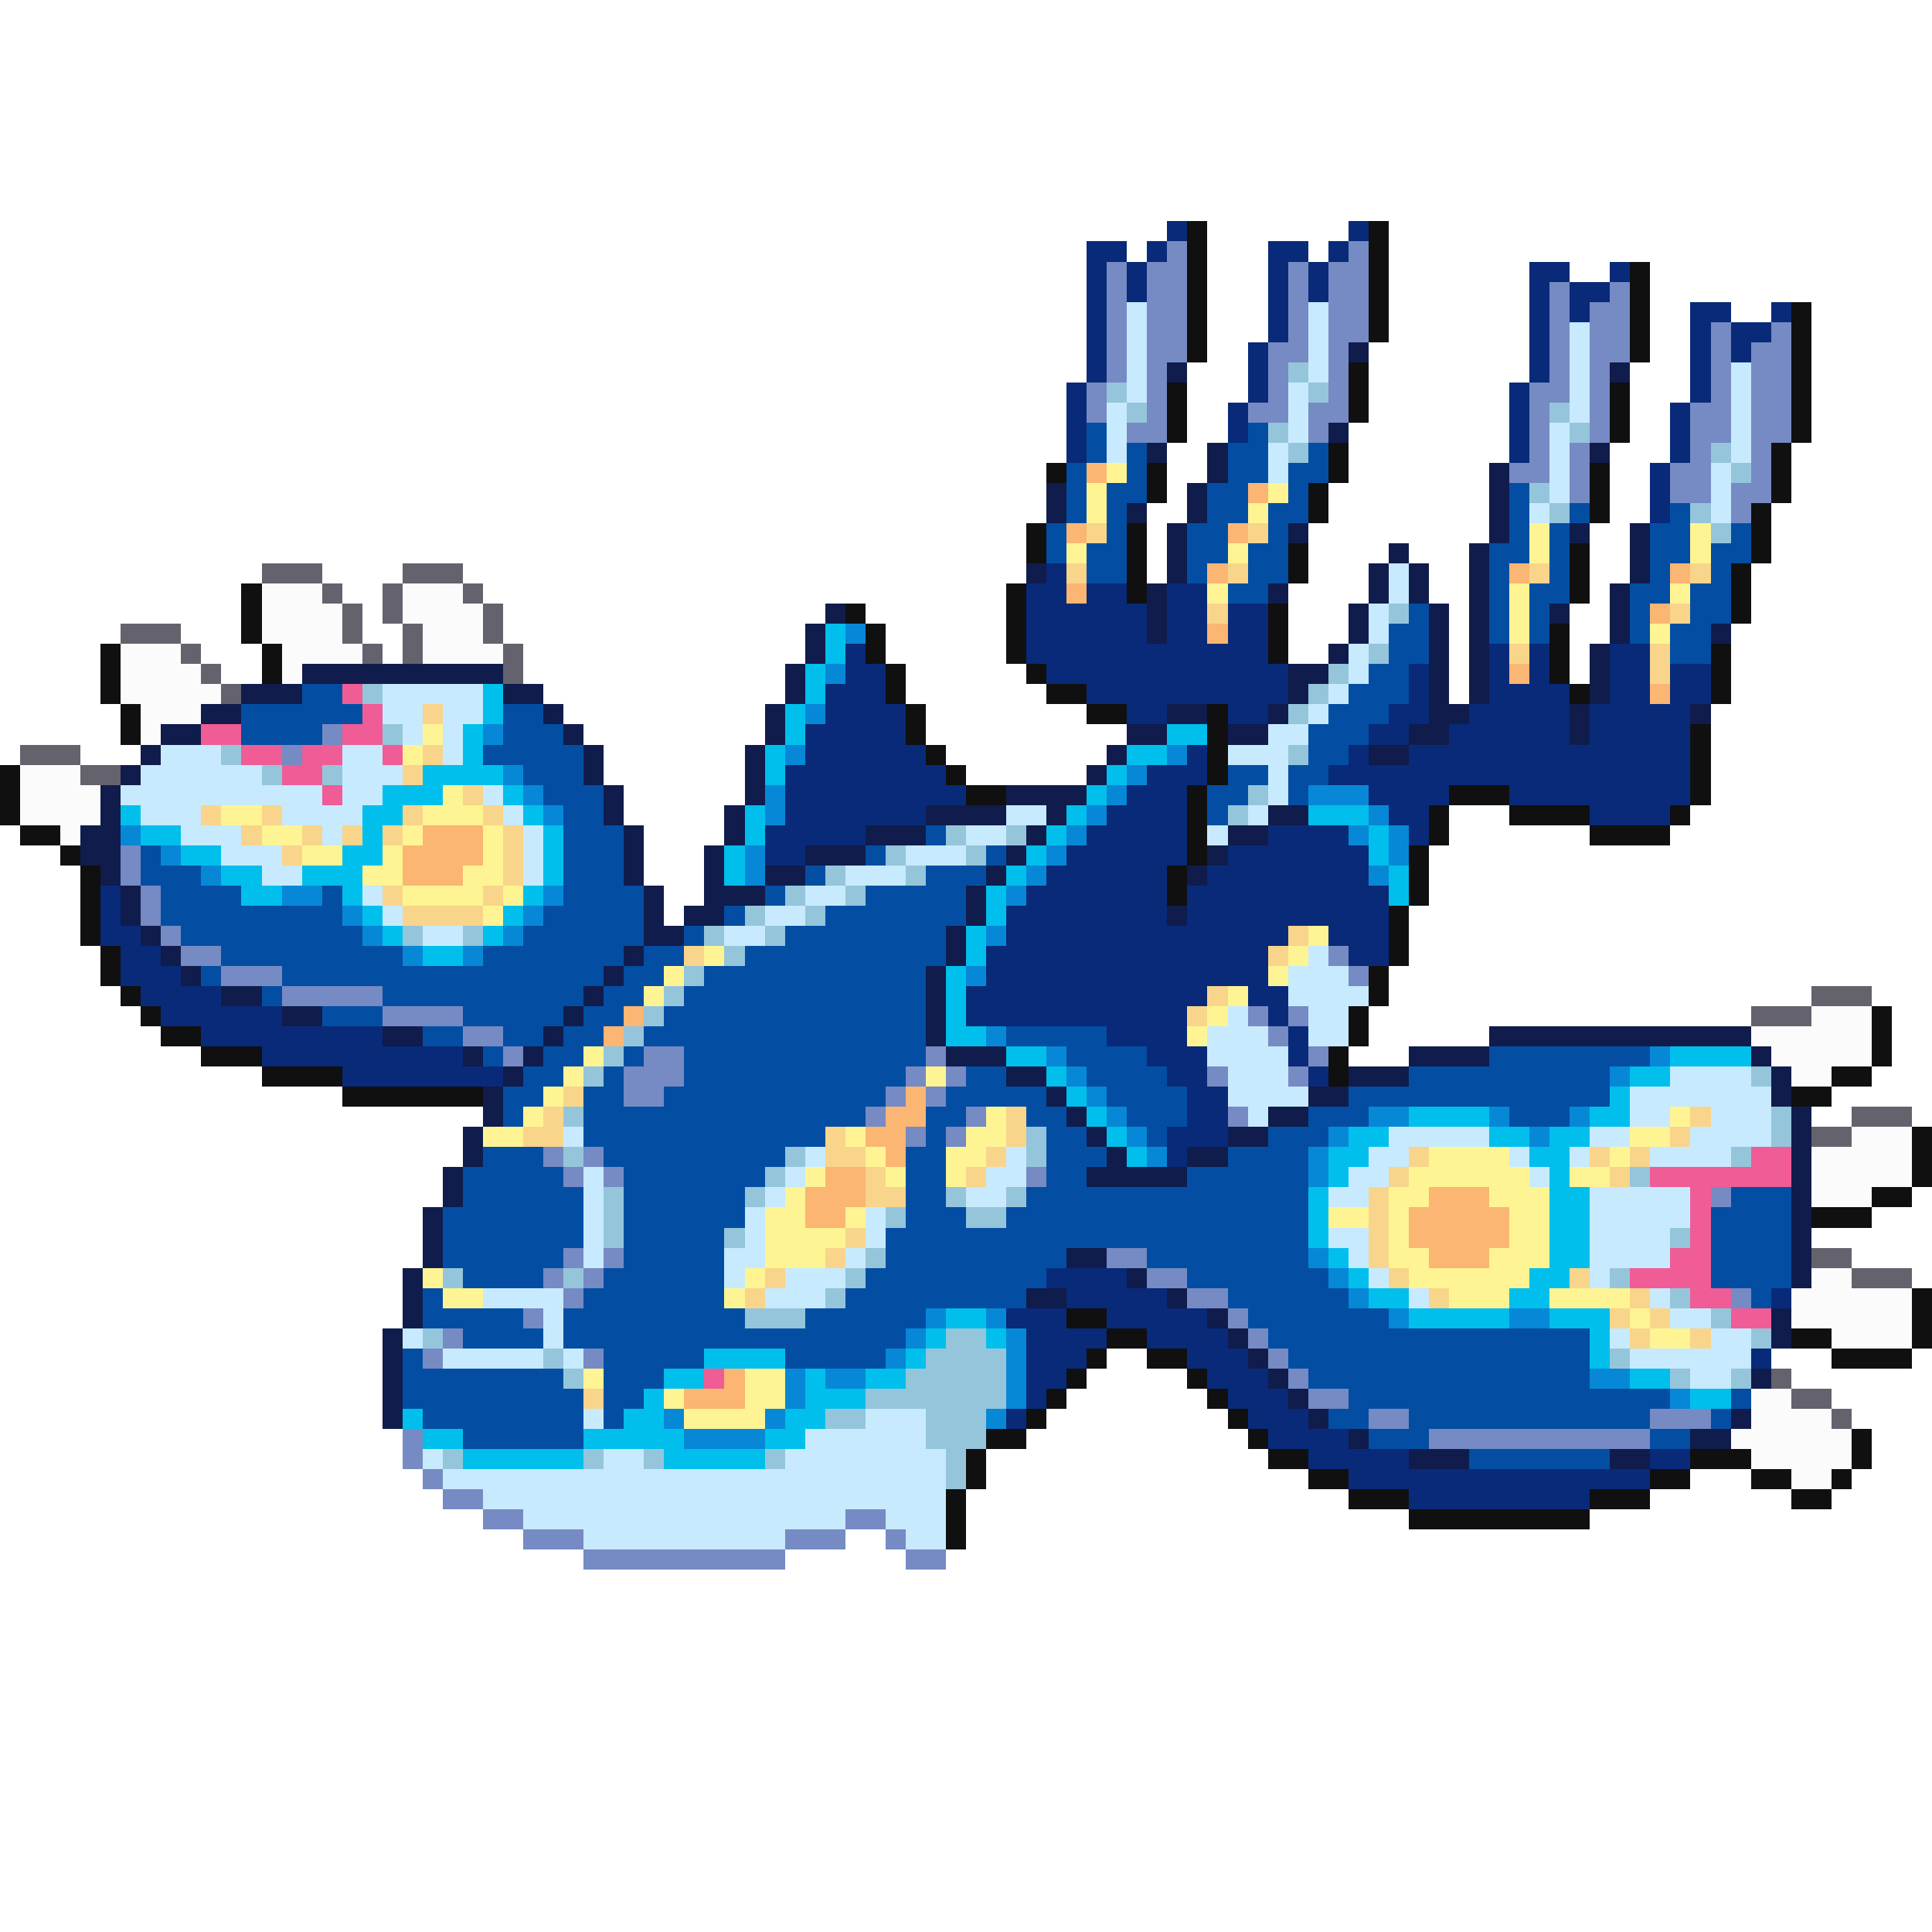<svg xmlns="http://www.w3.org/2000/svg" viewBox="0 -0.5 96 96" shape-rendering="crispEdges">
<path stroke="#082a78" d="M58 11h1M67 11h1M54 12h2M57 12h1M63 12h2M66 12h1M54 13h1M56 13h1M63 13h1M65 13h1M76 13h2M80 13h1M54 14h1M56 14h1M63 14h1M65 14h1M76 14h1M78 14h2M54 15h1M63 15h1M76 15h1M78 15h1M84 15h2M88 15h1M54 16h1M63 16h1M76 16h1M84 16h1M86 16h2M54 17h1M62 17h1M76 17h1M84 17h1M86 17h1M54 18h1M62 18h1M76 18h1M84 18h1M53 19h1M62 19h1M75 19h1M84 19h1M53 20h1M61 20h1M75 20h1M83 20h1M53 21h1M61 21h1M75 21h1M83 21h1M53 22h1M75 22h1M83 22h1M82 23h1M82 24h1M82 25h1M52 28h1M51 29h2M54 29h2M58 29h2M51 30h6M58 30h2M61 30h2M51 31h6M58 31h2M61 31h2M42 32h1M51 32h12M74 32h1M76 32h1M80 32h2M42 33h2M52 33h12M70 33h1M74 33h1M76 33h1M80 33h2M83 33h2M41 34h3M54 34h10M70 34h1M74 34h4M80 34h2M83 34h2M41 35h4M56 35h2M61 35h2M69 35h2M73 35h5M79 35h5M40 36h5M68 36h2M72 36h6M79 36h5M40 37h6M59 37h1M67 37h1M70 37h14M39 38h8M57 38h3M66 38h18M39 39h9M56 39h3M68 39h4M75 39h9M39 40h7M55 40h4M69 40h2M79 40h4M38 41h5M54 41h5M63 41h4M70 41h1M38 42h2M53 42h6M61 42h7M52 43h6M60 43h8M5 44h1M51 44h7M59 44h10M5 45h1M50 45h8M59 45h10M5 46h2M50 46h14M66 46h3M6 47h2M49 47h14M67 47h2M6 48h3M49 48h14M7 49h4M48 49h12M62 49h2M8 50h6M48 50h11M63 50h1M10 51h9M55 51h4M64 51h1M13 52h10M57 52h3M64 52h1M17 53h8M58 53h2M65 53h1M59 54h2M59 55h2M58 56h3M58 57h1M52 63h4M53 64h5M88 64h1M50 65h3M55 65h5M51 66h4M57 66h4M51 67h3M59 67h3M87 67h1M51 68h2M60 68h3M51 69h1M61 69h3M50 70h1M62 70h3M63 71h4M65 72h5M82 72h2M67 73h15M70 74h9" />
<path stroke="#101010" d="M59 11h1M68 11h1M59 12h1M68 12h1M59 13h1M68 13h1M81 13h1M59 14h1M68 14h1M81 14h1M59 15h1M68 15h1M81 15h1M89 15h1M59 16h1M68 16h1M81 16h1M89 16h1M59 17h1M81 17h1M89 17h1M67 18h1M89 18h1M58 19h1M67 19h1M80 19h1M89 19h1M58 20h1M67 20h1M80 20h1M89 20h1M58 21h1M80 21h1M89 21h1M66 22h1M88 22h1M52 23h1M57 23h1M66 23h1M79 23h1M88 23h1M57 24h1M65 24h1M79 24h1M88 24h1M65 25h1M79 25h1M87 25h1M51 26h1M56 26h1M87 26h1M51 27h1M56 27h1M64 27h1M78 27h1M87 27h1M56 28h1M64 28h1M78 28h1M86 28h1M12 29h1M50 29h1M56 29h1M78 29h1M86 29h1M12 30h1M42 30h1M50 30h1M63 30h1M86 30h1M12 31h1M43 31h1M50 31h1M63 31h1M77 31h1M5 32h1M13 32h1M43 32h1M50 32h1M63 32h1M77 32h1M85 32h1M5 33h1M13 33h1M44 33h1M51 33h1M77 33h1M85 33h1M5 34h1M44 34h1M52 34h2M78 34h1M85 34h1M6 35h1M45 35h1M54 35h2M60 35h1M6 36h1M45 36h1M60 36h1M84 36h1M46 37h1M60 37h1M84 37h1M0 38h1M47 38h1M60 38h1M84 38h1M0 39h1M48 39h2M59 39h1M72 39h3M84 39h1M0 40h1M59 40h1M71 40h1M75 40h4M83 40h1M1 41h2M59 41h1M71 41h1M79 41h4M3 42h1M59 42h1M70 42h1M4 43h1M58 43h1M70 43h1M4 44h1M58 44h1M70 44h1M4 45h1M69 45h1M4 46h1M69 46h1M5 47h1M69 47h1M5 48h1M68 48h1M6 49h1M68 49h1M7 50h1M67 50h1M93 50h1M8 51h2M67 51h1M93 51h1M10 52h3M66 52h1M93 52h1M13 53h4M66 53h1M91 53h2M17 54h7M89 54h2M95 56h1M95 57h1M95 58h1M93 59h2M90 60h3M95 64h1M53 65h2M95 65h1M55 66h2M89 66h2M95 66h1M54 67h1M57 67h2M91 67h4M53 68h1M59 68h1M52 69h1M60 69h1M51 70h1M61 70h1M49 71h2M62 71h1M92 71h1M48 72h1M63 72h2M84 72h3M92 72h1M48 73h1M65 73h2M82 73h2M87 73h2M91 73h1M47 74h1M67 74h3M79 74h3M89 74h2M47 75h1M70 75h9M47 76h1" />
<path stroke="#768ac4" d="M58 12h1M67 12h1M55 13h1M57 13h2M64 13h1M66 13h2M55 14h1M57 14h2M64 14h1M66 14h2M77 14h1M80 14h1M55 15h1M57 15h2M64 15h1M66 15h2M77 15h1M79 15h2M55 16h1M57 16h2M64 16h1M66 16h2M77 16h1M79 16h2M85 16h1M88 16h1M55 17h1M57 17h2M63 17h2M66 17h1M77 17h1M79 17h2M85 17h1M87 17h2M55 18h1M57 18h1M63 18h1M66 18h1M77 18h1M79 18h1M85 18h1M87 18h2M54 19h1M57 19h1M63 19h1M66 19h1M76 19h2M79 19h1M85 19h1M87 19h2M54 20h1M57 20h1M62 20h2M65 20h2M76 20h1M79 20h1M84 20h2M87 20h2M56 21h2M65 21h1M76 21h1M79 21h1M84 21h2M87 21h2M76 22h1M78 22h1M84 22h1M87 22h1M75 23h2M78 23h1M83 23h2M87 23h1M78 24h1M83 24h2M86 24h2M86 25h1M16 36h1M14 37h1M6 42h1M6 43h1M7 44h1M7 45h1M8 46h1M9 47h2M66 47h1M11 48h3M67 48h1M14 49h5M19 50h4M62 50h1M64 50h1M23 51h2M63 51h1M25 52h1M32 52h2M46 52h1M65 52h1M31 53h3M45 53h1M47 53h1M60 53h1M64 53h1M31 54h2M44 54h1M46 54h1M43 55h1M48 55h1M61 55h1M45 56h1M47 56h1M27 57h1M29 57h1M28 58h1M30 58h1M51 58h1M85 59h1M28 62h1M30 62h1M55 62h2M27 63h1M29 63h1M57 63h2M28 64h1M59 64h2M86 64h1M26 65h1M61 65h1M22 66h1M62 66h1M21 67h1M29 67h1M63 67h1M64 68h1M65 69h2M68 70h2M82 70h3M20 71h1M71 71h11M20 72h1M21 73h1M22 74h2M24 75h2M42 75h2M26 76h3M39 76h3M44 76h1M29 77h10M45 77h2" />
<path stroke="#c7eafe" d="M56 15h1M65 15h1M56 16h1M65 16h1M78 16h1M56 17h1M65 17h1M78 17h1M56 18h1M65 18h1M78 18h1M86 18h1M56 19h1M64 19h1M78 19h1M86 19h1M55 20h1M64 20h1M78 20h1M86 20h1M55 21h1M64 21h1M77 21h1M86 21h1M55 22h1M63 22h1M77 22h1M86 22h1M63 23h1M77 23h1M85 23h1M77 24h1M85 24h1M76 25h1M85 25h1M69 28h1M69 29h1M68 30h1M68 31h1M67 32h1M67 33h1M19 34h5M66 34h1M19 35h2M22 35h2M65 35h1M20 36h1M22 36h1M63 36h2M8 37h3M17 37h2M22 37h1M61 37h3M7 38h6M17 38h3M63 38h1M6 39h10M17 39h2M24 39h1M63 39h1M7 40h3M14 40h4M25 40h1M50 40h2M62 40h1M9 41h3M16 41h1M26 41h1M48 41h2M60 41h1M11 42h3M26 42h1M45 42h3M13 43h2M26 43h1M42 43h3M18 44h1M40 44h2M19 45h1M38 45h2M21 46h2M36 46h2M65 47h1M64 48h3M64 49h4M61 50h1M65 50h2M60 51h3M65 51h2M60 52h4M61 53h3M83 53h4M61 54h4M81 54h7M62 55h1M81 55h2M85 55h3M28 56h1M69 56h5M79 56h2M84 56h4M40 57h1M50 57h1M68 57h2M75 57h1M78 57h1M82 57h4M29 58h1M39 58h1M49 58h2M67 58h2M76 58h1M29 59h1M38 59h1M48 59h2M66 59h2M79 59h5M29 60h1M37 60h1M43 60h1M79 60h5M29 61h1M37 61h1M43 61h1M66 61h2M79 61h4M29 62h1M36 62h2M42 62h1M67 62h1M79 62h4M36 63h1M39 63h3M68 63h1M79 63h1M24 64h4M38 64h3M70 64h1M82 64h1M27 65h1M83 65h2M20 66h1M27 66h1M80 66h1M85 66h2M22 67h5M28 67h1M81 67h6M84 68h2M29 70h1M43 70h3M40 71h6M21 72h1M30 72h2M39 72h8M22 73h25M24 74h23M26 75h16M44 75h3M29 76h10M45 76h2" />
<path stroke="#101c4c" d="M67 17h1M58 18h1M80 18h1M66 21h1M57 22h1M60 22h1M79 22h1M60 23h1M74 23h1M52 24h1M59 24h1M74 24h1M52 25h1M56 25h1M59 25h1M74 25h1M58 26h1M64 26h1M74 26h1M78 26h1M81 26h1M58 27h1M69 27h1M73 27h1M81 27h1M51 28h1M58 28h1M68 28h1M70 28h1M73 28h1M81 28h1M57 29h1M63 29h1M68 29h1M70 29h1M73 29h1M80 29h1M41 30h1M57 30h1M67 30h1M71 30h1M73 30h1M77 30h1M80 30h1M40 31h1M57 31h1M67 31h1M71 31h1M73 31h1M80 31h1M85 31h1M40 32h1M66 32h1M71 32h1M73 32h1M79 32h1M15 33h10M39 33h1M64 33h2M71 33h1M73 33h1M79 33h1M12 34h3M25 34h2M39 34h1M64 34h1M71 34h1M73 34h1M79 34h1M10 35h2M27 35h1M38 35h1M58 35h2M63 35h1M71 35h2M78 35h1M84 35h1M8 36h2M28 36h1M38 36h1M56 36h2M61 36h2M70 36h2M78 36h1M7 37h1M29 37h1M37 37h1M55 37h1M68 37h2M6 38h1M29 38h1M37 38h1M54 38h1M5 39h1M30 39h1M37 39h1M50 39h4M5 40h1M30 40h1M36 40h1M46 40h4M52 40h1M63 40h2M4 41h2M31 41h1M36 41h1M43 41h3M51 41h1M61 41h2M4 42h2M31 42h1M35 42h1M40 42h3M50 42h1M60 42h1M5 43h1M31 43h1M35 43h1M38 43h2M49 43h1M59 43h1M6 44h1M32 44h1M35 44h3M48 44h1M6 45h1M32 45h1M34 45h2M48 45h1M58 45h1M7 46h1M32 46h2M47 46h1M8 47h1M31 47h1M47 47h1M9 48h1M30 48h1M46 48h1M11 49h2M29 49h1M46 49h1M14 50h2M28 50h1M46 50h1M19 51h2M27 51h1M46 51h1M74 51h13M23 52h1M26 52h1M47 52h3M70 52h4M87 52h1M25 53h1M50 53h2M67 53h3M88 53h1M24 54h1M52 54h1M65 54h2M88 54h1M24 55h1M53 55h1M63 55h2M89 55h1M23 56h1M54 56h1M61 56h2M89 56h1M23 57h1M55 57h1M59 57h2M89 57h1M22 58h1M54 58h5M89 58h1M22 59h1M89 59h1M21 60h1M89 60h1M21 61h1M89 61h1M21 62h1M53 62h2M89 62h1M20 63h1M56 63h1M89 63h1M20 64h1M51 64h2M58 64h1M20 65h1M60 65h1M88 65h1M19 66h1M61 66h1M88 66h1M19 67h1M62 67h1M19 68h1M63 68h1M87 68h1M19 69h1M64 69h1M19 70h1M65 70h1M86 70h1M67 71h1M84 71h2M70 72h3M80 72h2" />
<path stroke="#95c5db" d="M64 18h1M55 19h1M65 19h1M56 20h1M77 20h1M63 21h1M78 21h1M64 22h1M85 22h1M86 23h1M76 24h1M77 25h1M84 25h1M85 26h1M69 30h1M68 32h1M66 33h1M18 34h1M65 34h1M64 35h1M19 36h1M11 37h1M64 37h1M13 38h1M16 38h1M62 39h1M61 40h1M47 41h1M50 41h1M44 42h1M48 42h1M41 43h1M45 43h1M39 44h1M42 44h1M37 45h1M40 45h1M20 46h1M23 46h1M35 46h1M38 46h1M36 47h1M34 48h1M33 49h1M32 50h1M31 51h1M30 52h1M29 53h1M87 53h1M28 55h1M88 55h1M51 56h1M88 56h1M28 57h1M39 57h1M51 57h1M86 57h1M38 58h1M81 58h1M30 59h1M37 59h1M47 59h1M50 59h1M30 60h1M44 60h1M48 60h2M30 61h1M36 61h1M83 61h1M43 62h1M22 63h1M28 63h1M42 63h1M80 63h1M41 64h1M83 64h1M37 65h3M85 65h1M21 66h1M47 66h2M87 66h1M27 67h1M46 67h4M80 67h1M28 68h1M45 68h5M83 68h1M86 68h1M43 69h7M41 70h2M46 70h3M46 71h3M22 72h1M29 72h1M32 72h1M38 72h1M47 72h1M47 73h1" />
<path stroke="#034ea3" d="M54 21h1M62 21h1M54 22h1M56 22h1M61 22h2M65 22h1M53 23h1M56 23h1M61 23h2M64 23h2M53 24h1M55 24h2M60 24h2M64 24h1M75 24h1M53 25h1M55 25h1M60 25h2M63 25h2M75 25h1M78 25h1M83 25h1M52 26h1M55 26h1M59 26h2M63 26h1M75 26h1M77 26h1M82 26h2M86 26h1M52 27h1M54 27h2M59 27h2M62 27h2M74 27h2M77 27h1M82 27h2M85 27h2M54 28h2M59 28h1M62 28h2M74 28h1M77 28h1M82 28h1M85 28h1M61 29h2M74 29h1M76 29h2M81 29h2M84 29h2M70 30h1M74 30h1M76 30h1M81 30h1M84 30h2M69 31h2M74 31h1M76 31h1M81 31h1M83 31h2M69 32h2M83 32h2M68 33h2M15 34h2M67 34h3M12 35h6M25 35h2M66 35h3M12 36h4M25 36h3M65 36h3M24 37h5M65 37h2M26 38h3M61 38h2M64 38h2M27 39h3M60 39h2M64 39h1M28 40h2M60 40h1M28 41h3M46 41h1M7 42h1M28 42h3M43 42h1M49 42h1M7 43h3M28 43h3M40 43h1M46 43h3M8 44h4M16 44h1M28 44h4M38 44h1M43 44h5M8 45h9M27 45h5M36 45h1M41 45h7M9 46h9M26 46h6M34 46h1M39 46h8M11 47h9M24 47h7M32 47h2M37 47h10M10 48h1M14 48h16M31 48h2M35 48h11M13 49h1M19 49h10M30 49h2M34 49h12M16 50h3M23 50h5M29 50h2M33 50h13M21 51h2M25 51h2M28 51h2M32 51h14M50 51h5M24 52h1M27 52h2M31 52h1M34 52h12M53 52h4M74 52h8M26 53h2M30 53h1M34 53h11M48 53h2M54 53h4M70 53h10M25 54h2M29 54h2M33 54h11M47 54h5M55 54h4M67 54h13M25 55h1M29 55h14M46 55h2M51 55h2M56 55h3M65 55h3M75 55h3M29 56h12M46 56h1M52 56h2M57 56h1M63 56h3M24 57h3M30 57h9M45 57h2M52 57h3M61 57h4M23 58h5M31 58h7M45 58h2M52 58h2M59 58h6M23 59h6M31 59h6M45 59h2M51 59h14M86 59h3M22 60h7M31 60h6M45 60h3M50 60h15M85 60h4M22 61h7M31 61h5M44 61h21M85 61h4M22 62h6M31 62h5M44 62h9M57 62h8M85 62h4M23 63h4M30 63h6M43 63h9M59 63h7M85 63h4M21 64h1M29 64h7M42 64h9M61 64h6M87 64h1M21 65h5M28 65h9M40 65h6M62 65h7M23 66h4M28 66h17M63 66h16M20 67h1M30 67h5M39 67h5M64 67h15M20 68h8M30 68h3M65 68h14M20 69h9M30 69h2M67 69h16M86 69h1M21 70h8M30 70h1M66 70h2M70 70h12M85 70h1M23 71h6M68 71h3M82 71h2M73 72h7" />
<path stroke="#fab672" d="M54 23h1M62 24h1M53 26h1M61 26h1M60 28h1M75 28h1M83 28h1M53 29h1M82 30h1M60 31h1M75 33h1M82 34h1M21 41h3M20 42h4M20 43h3M31 50h1M30 51h1M45 54h1M44 55h2M43 56h2M44 57h1M41 58h2M40 59h3M71 59h3M40 60h2M70 60h5M70 61h5M71 62h3M36 68h1M34 69h3" />
<path stroke="#fff493" d="M55 23h1M54 24h1M63 24h1M54 25h1M62 25h1M76 26h1M84 26h1M53 27h1M61 27h1M76 27h1M84 27h1M60 29h1M75 29h1M83 29h1M75 30h1M75 31h1M82 31h1M21 36h1M20 37h1M22 39h1M11 40h2M21 40h3M13 41h2M20 41h1M24 41h1M15 42h2M19 42h1M24 42h1M18 43h2M23 43h2M20 44h4M25 44h1M24 45h1M65 46h1M35 47h1M64 47h1M33 48h1M63 48h1M32 49h1M61 49h1M60 50h1M59 51h1M29 52h1M28 53h1M46 53h1M27 54h1M26 55h1M49 55h1M83 55h1M24 56h2M42 56h1M48 56h2M81 56h2M43 57h1M47 57h2M71 57h4M80 57h1M40 58h1M44 58h1M47 58h1M70 58h6M78 58h2M39 59h1M69 59h2M74 59h3M38 60h2M42 60h1M66 60h2M69 60h1M75 60h2M38 61h4M69 61h1M75 61h2M38 62h3M69 62h2M74 62h3M21 63h1M37 63h1M70 63h6M22 64h2M36 64h1M72 64h3M77 64h4M81 65h1M82 66h2M29 68h1M37 68h2M33 69h1M37 69h2M34 70h4" />
<path stroke="#f8d58b" d="M54 26h1M62 26h1M53 28h1M61 28h1M76 28h1M84 28h1M60 30h1M83 30h1M75 32h1M82 32h1M82 33h1M21 35h1M21 37h1M20 38h1M23 39h1M10 40h1M13 40h1M20 40h1M24 40h1M12 41h1M15 41h1M17 41h1M19 41h1M25 41h1M14 42h1M25 42h1M25 43h1M19 44h1M24 44h1M20 45h4M64 46h1M34 47h1M63 47h1M60 49h1M59 50h1M28 54h1M27 55h1M50 55h1M84 55h1M26 56h2M41 56h1M50 56h1M83 56h1M41 57h2M49 57h1M70 57h1M79 57h1M81 57h1M43 58h1M48 58h1M69 58h1M80 58h1M43 59h2M68 59h1M68 60h1M42 61h1M68 61h1M41 62h1M68 62h1M38 63h1M69 63h1M78 63h1M37 64h1M71 64h1M81 64h1M80 65h1M82 65h1M81 66h1M84 66h1M29 69h1" />
<path stroke="#64626c" d="M13 28h3M20 28h3M16 29h1M19 29h1M23 29h1M17 30h1M19 30h1M24 30h1M6 31h3M17 31h1M20 31h1M24 31h1M9 32h1M18 32h1M20 32h1M25 32h1M10 33h1M25 33h1M11 34h1M1 37h3M4 38h2M90 49h3M87 50h3M92 55h3M90 56h2M90 62h2M92 63h3M88 68h1M89 69h2M91 70h1" />
<path stroke="#fbfbfb" d="M13 29h3M20 29h3M13 30h4M20 30h4M13 31h4M21 31h3M6 32h3M14 32h4M21 32h4M6 33h4M14 33h1M6 34h5M7 35h3M7 36h1M1 38h3M1 39h4M1 40h4M3 41h1M90 50h3M87 51h6M88 52h5M89 53h2M92 56h3M90 57h5M90 58h5M90 59h3M90 63h2M89 64h6M89 65h6M91 66h4M87 69h2M87 70h4M86 71h6M87 72h5M89 73h2" />
<path stroke="#00bfec" d="M41 31h1M41 32h1M40 33h1M24 34h1M40 34h1M24 35h1M39 35h1M23 36h1M39 36h1M58 36h2M23 37h1M38 37h1M56 37h2M21 38h4M38 38h1M55 38h1M19 39h3M25 39h1M54 39h1M6 40h1M18 40h2M26 40h1M37 40h1M53 40h1M65 40h3M7 41h2M18 41h1M27 41h1M37 41h1M52 41h1M68 41h1M9 42h2M17 42h2M27 42h1M36 42h1M51 42h1M68 42h1M11 43h2M15 43h3M27 43h1M36 43h1M50 43h1M69 43h1M12 44h2M17 44h1M26 44h1M49 44h1M69 44h1M18 45h1M25 45h1M49 45h1M19 46h1M24 46h1M48 46h1M21 47h2M48 47h1M47 48h1M47 49h1M47 50h1M47 51h2M50 52h2M83 52h4M52 53h1M81 53h2M53 54h1M80 54h1M54 55h1M70 55h4M79 55h2M55 56h1M67 56h2M74 56h2M77 56h2M56 57h1M66 57h2M76 57h2M66 58h1M77 58h1M65 59h1M77 59h2M65 60h1M77 60h2M65 61h1M77 61h2M66 62h1M77 62h2M67 63h1M76 63h2M68 64h2M75 64h2M47 65h2M70 65h5M77 65h3M46 66h1M49 66h1M79 66h1M35 67h4M45 67h1M79 67h1M33 68h2M40 68h1M43 68h2M81 68h2M32 69h1M40 69h3M84 69h2M20 70h1M31 70h2M39 70h2M21 71h2M29 71h5M38 71h2M23 72h6M33 72h5" />
<path stroke="#0788d6" d="M42 31h1M41 33h1M40 35h1M24 36h1M39 37h1M58 37h1M25 38h1M56 38h1M26 39h1M38 39h1M55 39h1M65 39h3M27 40h1M38 40h1M54 40h1M68 40h1M6 41h1M53 41h1M67 41h1M69 41h1M8 42h1M37 42h1M52 42h1M69 42h1M10 43h1M37 43h1M51 43h1M68 43h1M14 44h2M27 44h1M50 44h1M17 45h1M26 45h1M18 46h1M25 46h1M49 46h1M20 47h1M23 47h1M48 48h1M49 51h1M52 52h1M82 52h1M53 53h1M80 53h1M54 54h1M55 55h1M68 55h2M74 55h1M78 55h1M56 56h1M66 56h1M76 56h1M57 57h1M65 57h1M65 58h1M65 62h1M66 63h1M67 64h1M46 65h1M49 65h1M69 65h1M75 65h2M45 66h1M50 66h1M44 67h1M50 67h1M39 68h1M41 68h2M50 68h1M79 68h2M39 69h1M50 69h1M83 69h1M33 70h1M38 70h1M49 70h1M34 71h4" />
<path stroke="#f05c96" d="M17 34h1M18 35h1M10 36h2M17 36h2M12 37h2M15 37h2M19 37h1M14 38h2M16 39h1M87 57h2M82 58h7M84 59h1M84 60h1M84 61h1M83 62h2M81 63h4M84 64h2M86 65h2M35 68h1" />
</svg>